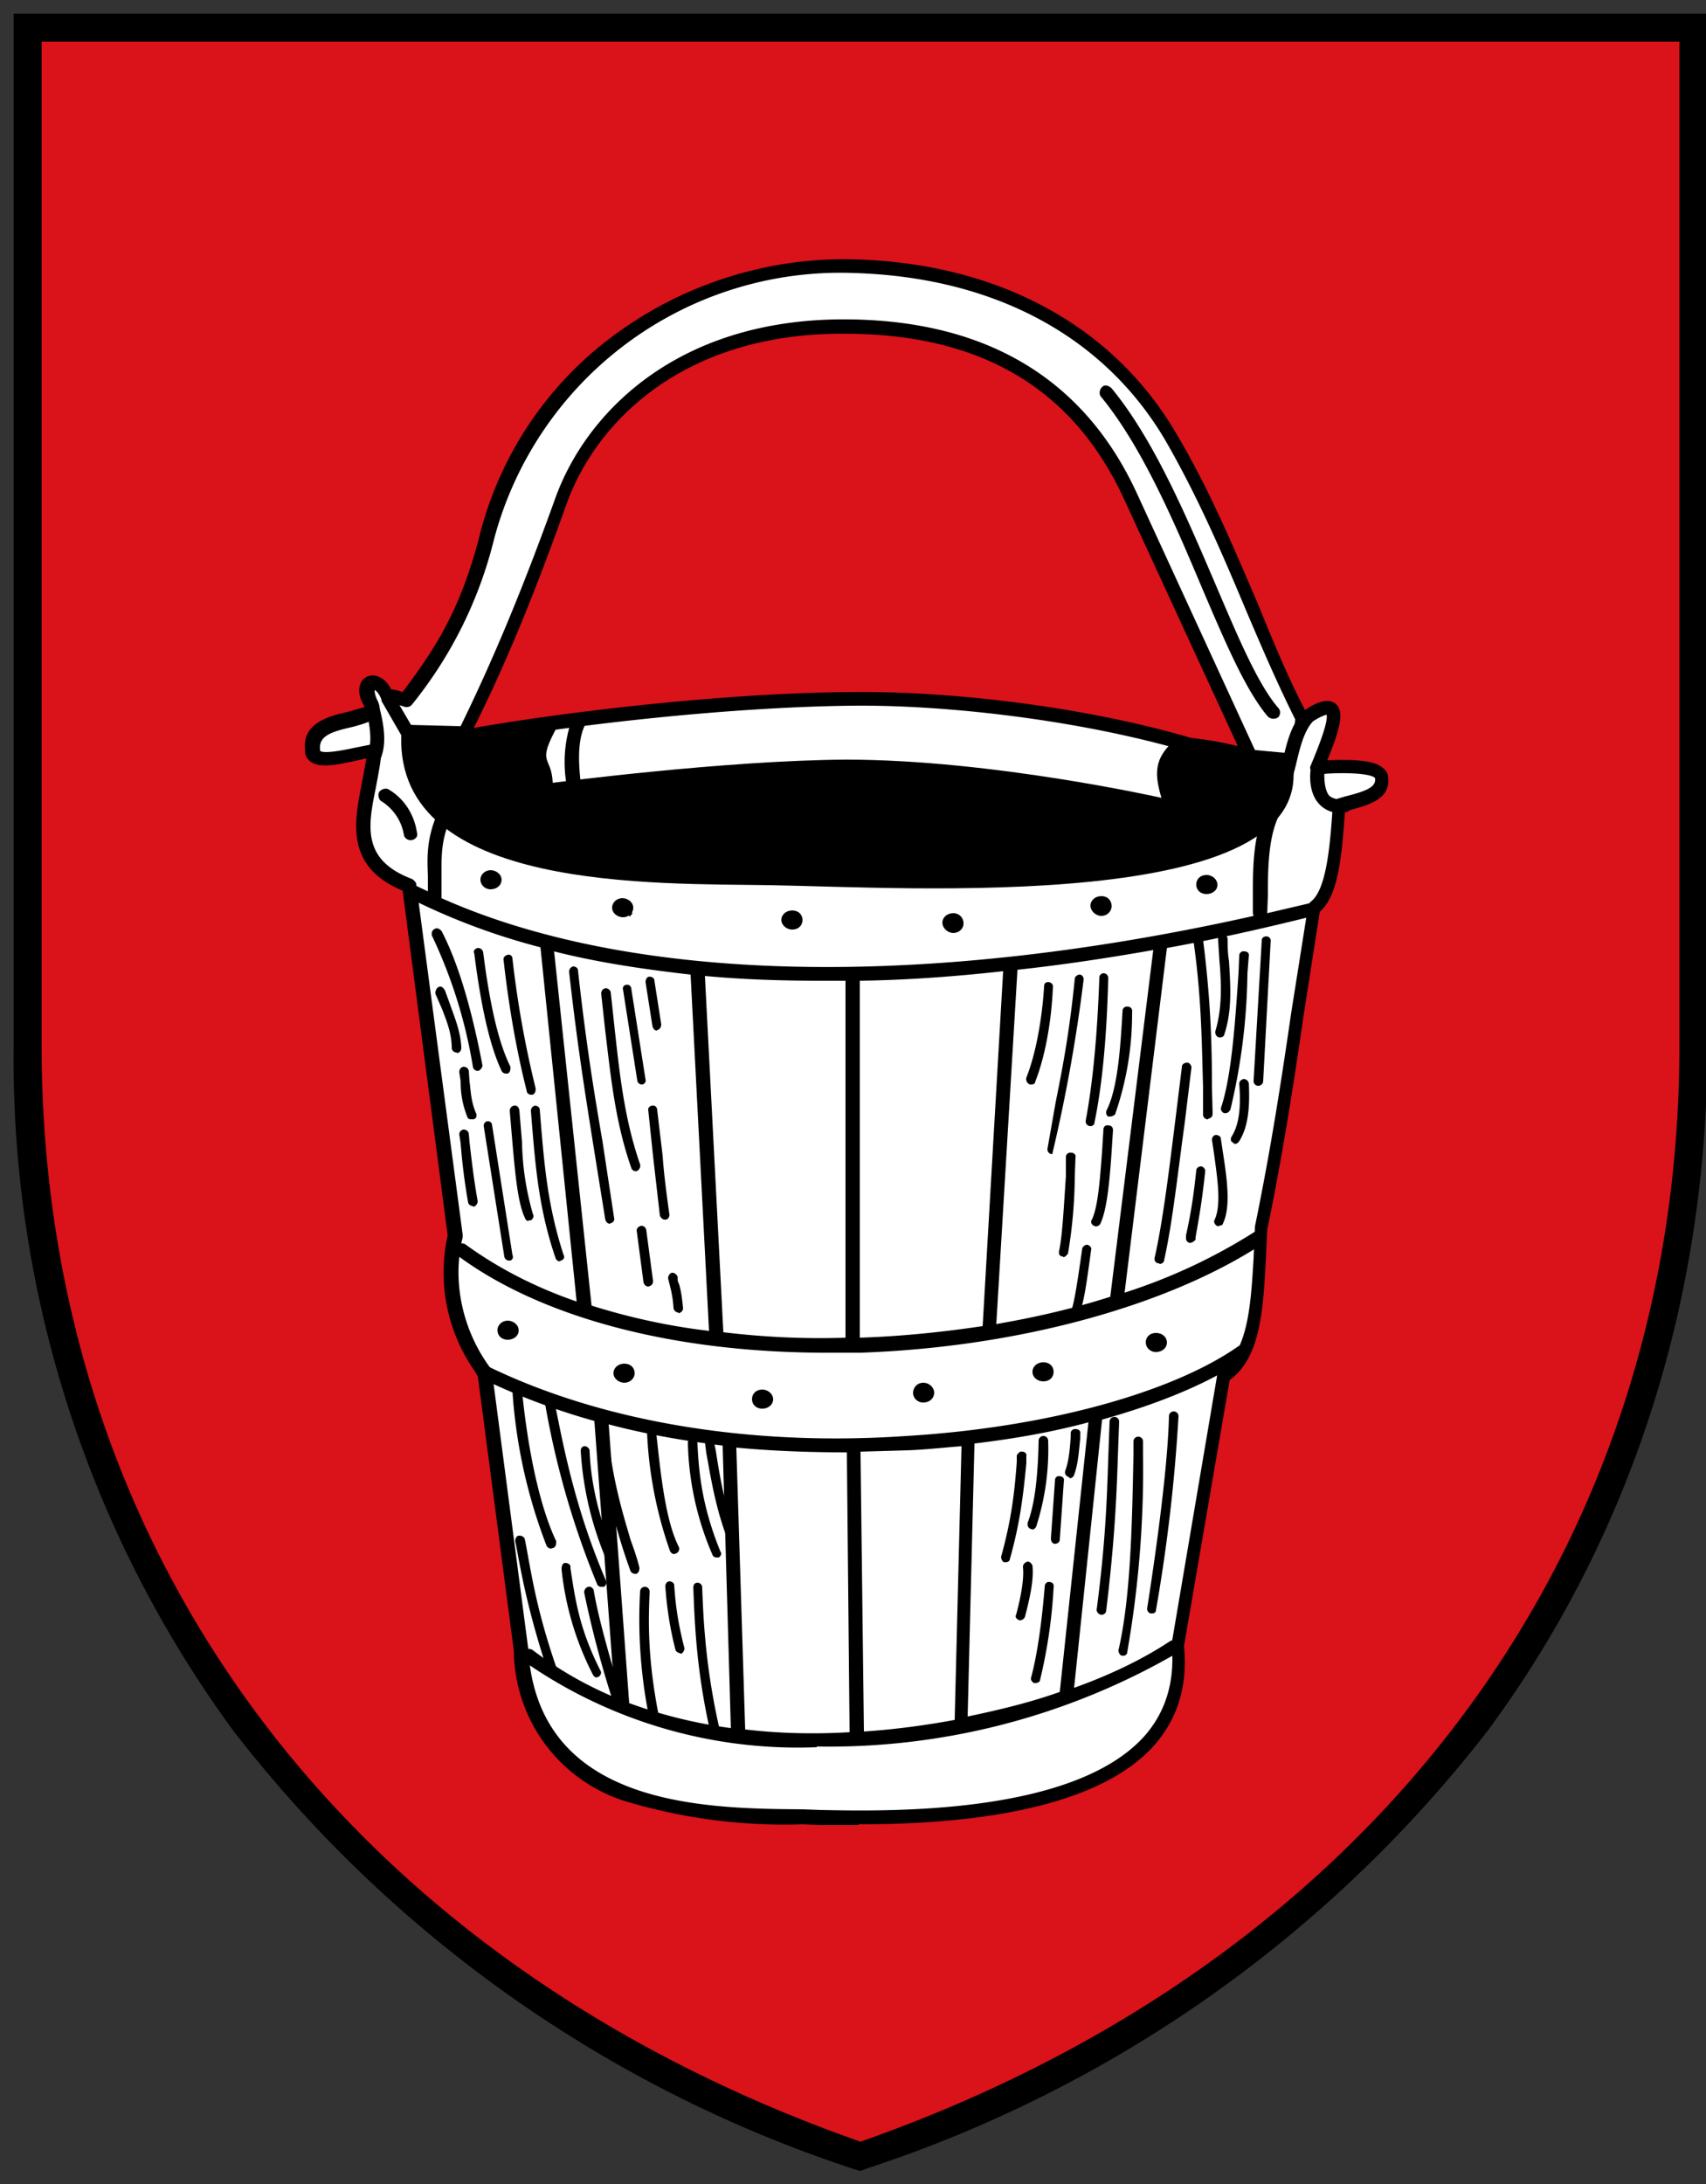 <svg version="1.1" xmlns="http://www.w3.org/2000/svg" viewBox="0 0 25 32"><rect x="0" y="0" width="25" height="32" fill="#333333" stroke="none"/><path fill="#da121a" d="M.4.4h24.41v14.92c0 7.46-4.4 13.56-12.2 16.27C4.81 28.9.41 22.78.41 15.32V.41z"/><path fill="#000" d="M12.61 31.81l-.07-.02a18.96 18.96 0 0 1-9.12-6.43A16.65 16.65 0 0 1 .2 15.32V.2h24.82v15.12c0 3.73-1.12 7.2-3.22 10.04a18.97 18.97 0 0 1-9.12 6.42l-.07.03zM.61.61v14.71c0 7.42 4.48 13.42 12 16.06 7.52-2.64 12-8.64 12-16.06V.61h-24z"/><path fill="#fff" d="M5.9 10.73l.9.02c.49-.97.94-2.06 1.42-3.4.5-1.4 1.92-2.6 4.24-2.56 2.32.03 3.5 1.13 4.12 2.5l1.75 3.8.69.06.06-.62C18.45 9.35 18 7.84 17.15 6.4c-.86-1.47-2.46-2.44-4.64-2.5S7.83 5.18 7.14 7.88a6.28 6.28 0 0 1-1.19 2.39c-.55-.23-.33.15-.05.46z"/><path fill="#000" d="M19.02 11.25H19l-.7-.06c-.03 0-.06-.02-.07-.06l-1.75-3.8c-.73-1.6-2.05-2.42-4.03-2.44-2.4-.04-3.71 1.27-4.15 2.5-.47 1.32-.91 2.4-1.42 3.4a.1.1 0 0 1-.09.06l-.9-.02a.1.1 0 0 1-.08-.04c-.27-.3-.36-.5-.28-.62.07-.1.23-.08.37-.03.44-.59.84-1.16 1.13-2.3A5.23 5.23 0 0 1 9.2 4.77c.97-.66 2.15-1 3.3-.97 2.11.05 3.8.96 4.73 2.54.5.84.85 1.69 1.2 2.5.24.59.47 1.15.73 1.63l.02.06-.06.63c-.02.05-.06.1-.11.1zm-.63-.26l.54.05.05-.5c-.25-.5-.48-1.03-.73-1.62-.34-.81-.7-1.65-1.18-2.48-.9-1.52-2.51-2.38-4.56-2.44a5.25 5.25 0 0 0-5.27 3.9 6.2 6.2 0 0 1-1.2 2.42c-.03.04-.08.05-.13.03l-.19-.06c.02.06.09.17.23.33l.8.02c.48-.98.92-2.04 1.38-3.32.46-1.3 1.84-2.68 4.34-2.64 2.03.03 3.44.9 4.2 2.57l1.72 3.74z"/><path fill="#fff" d="M5.67 10.22l.3.51c.26.11.53.12.8.08a37.5 37.5 0 0 1 5.72-.57c2.03-.02 4.82.43 6.33 1.22.1-.39.14-.75.35-.97.55-.35.38.13.12.76.07-.01.92-.07.95.14.03.26-.28.32-.62.41-.05.7-.1 1.3-.37 1.5-.27 1.62-.42 3.01-.78 4.69-.06.83.01 1.8-.54 2.15l-.68 3.96c.23 2.57-3.71 2.55-5.24 2.52-1.43-.03-4.25.1-4.39-2.46l-.53-4.05a2.39 2.39 0 0 1-.43-2l-.68-5.13c-1.07-.4-.56-1.26-.52-1.98-.27.01-.93.26-.91-.02-.07-.55 1.04-.35.85-.68-.17-.33.17-.4.27-.08z"/><path fill="#000" d="M12.58 26.74h-.55l-.27-.01a8.1 8.1 0 0 1-2.6-.34 2.33 2.33 0 0 1-1.63-2.2L7 20.15a2.52 2.52 0 0 1-.44-2.05l-.66-5.05c-.84-.35-.71-1-.6-1.56l.07-.38-.17.04c-.28.06-.54.11-.66 0a.19.19 0 0 1-.07-.17c-.04-.39.36-.49.63-.55l.24-.07v-.01c-.12-.2-.07-.31-.04-.37a.2.2 0 0 1 .2-.08c.09.02.2.09.26.27l.28.48c.21.08.44.1.71.05 1.42-.26 3.85-.55 5.74-.56 1.92-.02 4.65.38 6.27 1.16l.03-.13c.07-.3.13-.56.32-.75 0-.01 0-.02.02-.02.14-.1.33-.18.44-.09.13.11.08.34-.12.83.24-.01.65-.02.8.1.07.05.09.1.09.14.05.33-.29.42-.6.5h-.03c-.05.7-.1 1.24-.37 1.48l-.24 1.54c-.15 1.03-.3 2-.53 3.12l-.02.44c-.04.7-.07 1.43-.53 1.76l-.67 3.9c.06.59-.1 1.09-.47 1.49-.94 1-3.06 1.12-4.3 1.12zM5.48 10.9c.03 0 .06.02.08.03a.1.1 0 0 1 .03.07c-.01.18-.05.36-.08.53-.12.58-.21 1.07.53 1.35.03.02.06.05.06.08l.68 5.13v.04c-.16.65 0 1.37.41 1.92.02.02.02.04.02.05l.53 4.05c.13 2.32 2.57 2.35 4.02 2.36l.27.01c1 .02 3.67.07 4.72-1.06.33-.36.47-.82.42-1.35v-.03l.67-3.95c.01-.03.03-.06.05-.07.4-.26.44-.95.48-1.62l.02-.46v-.01c.23-1.12.38-2.09.53-3.12l.25-1.58c0-.02.02-.04.04-.06.22-.17.28-.77.32-1.4v-.02c.01-.04.04-.08.08-.09l.1-.03c.32-.08.46-.14.44-.27-.08-.09-.67-.08-.83-.05-.04 0-.08 0-.1-.04s-.03-.06-.01-.1c.07-.17.26-.62.23-.74-.02.01-.08.02-.2.1-.13.14-.19.38-.25.64l-.07.27c0 .02-.03.05-.05.06s-.06.02-.1 0c-1.54-.8-4.4-1.22-6.28-1.2-1.87.02-4.29.3-5.7.57-.33.04-.6.02-.85-.08l-.05-.04-.3-.52v-.02c-.04-.1-.08-.13-.1-.14 0 .02 0 .07.04.15s.04.15.02.19c-.05.11-.2.15-.38.2-.31.07-.5.13-.48.33V11c0 .02 0 0 0 0 .05.05.35-.01.49-.04l.3-.06zm-.14-.53z"/><path fill="#000" d="M9.06 13.26l.05-.04.16.16-.04.05-.17-.17zm-.96-1.79s2.52-.33 4.3-.34c2.14 0 4.62.56 4.62.56-.13-.43-.07-.62.24-.89.76.03 1.45.31 1.68.37.37 2.23-5.7 1.83-7.64 1.8-1.67-.03-5.5.1-5.42-2.2.7.04 1.7 0 2.3-.15-.33.6-.1.43-.08.85z"/><path fill="#000" d="M7.6 19.5c0 .07-.07.13-.16.13s-.15-.06-.15-.14c0-.08.07-.14.15-.14s.16.06.16.14zm1.7.62c0 .08-.07.14-.15.14s-.16-.06-.16-.14c0-.08.07-.14.16-.14s.15.06.15.14zm2.03.38c0 .08-.07.14-.16.14s-.15-.06-.15-.14c0-.08.06-.14.15-.14s.16.07.16.14zm2.36-.1c0 .09-.07.15-.16.15s-.15-.07-.15-.14c0-.08.06-.15.15-.15s.16.07.16.15zm1.75-.3c0 .08-.06.14-.15.14s-.16-.06-.16-.14c0-.08.07-.14.16-.14s.15.06.15.14zm1.66-.43c0 .08-.07.14-.16.14s-.15-.07-.15-.14c0-.08.06-.14.15-.14s.16.06.16.14zm.74-6.7c0 .07-.07.13-.16.13s-.15-.06-.15-.14c0-.08.06-.14.15-.14s.16.07.16.14zm-1.55.3c0 .09-.07.15-.15.15s-.16-.07-.16-.15.07-.14.16-.14.15.06.15.15zm-2.17.26c0 .08-.07.14-.15.14s-.16-.07-.16-.15c0-.08.07-.14.16-.14s.15.07.15.15zm-2.36-.05c0 .08-.06.14-.15.14s-.16-.07-.16-.14c0-.08.07-.14.16-.14s.15.06.15.14zm-2.48-.18c0 .08-.07.14-.15.14s-.16-.06-.16-.14.07-.14.15-.14.16.06.16.14zm-1.93-.41c0 .08-.07.14-.16.14s-.15-.07-.15-.14c0-.08.07-.14.15-.14s.16.06.16.14z"/><path fill="#000" d="M11.97 25.6a7 7 0 0 1-4.28-1.25c-.05-.04-.06-.1-.02-.15s.1-.05.14-.02c.37.28.77.51 1.2.69l-.3-4.05a10 10 0 0 1-1.69-.64.11.11 0 0 1-.04-.13.11.11 0 0 1 .13-.05c1.66.82 3.85 1.2 6.17 1.04 2.01-.12 3.87-.62 4.86-1.31.04-.03.1-.02.14.03s.02.1-.03.14c-.5.35-1.24.66-2.1.9l-.41 3.93c.56-.2 1.04-.44 1.4-.68.05-.03.1-.02.14.03s.02.11-.03.14a10.18 10.18 0 0 1-5.28 1.37zm-1.05-.26c.51.06 1.03.07 1.53.04l-.04-4.1c-.55 0-1.1-.02-1.62-.07l.13 4.13zm1.69-4.07l.05 4.1c.45-.03.9-.09 1.33-.17l.1-4.01c-.27.02-.52.05-.79.06l-.7.02zm-3.4 3.68a7 7 0 0 0 1.5.37l-.12-4.13v-.01c-.58-.07-1.14-.17-1.67-.31l.3 4.08zm5.07-3.8l-.1 4c.48-.1.93-.21 1.35-.36l.42-3.95c-.52.14-1.08.24-1.67.31zm-2.17-1.33c-2.23 0-4.17-.51-5.4-1.42-.05-.03-.06-.1-.02-.14s.09-.06.14-.02c.47.34 1.01.62 1.62.83l-.53-5.19a9.69 9.69 0 0 1-1.9-.71.11.11 0 0 1-.05-.14.11.11 0 0 1 .13-.05l.17.08v-.23c-.01-.25-.02-.5.11-.84.02-.05.08-.07.14-.05s.07.08.05.13c-.11.29-.1.52-.1.76v.33c2.8 1.25 7.07 1.34 11.9.26l-.01-.04v-.27c0-.45 0-1.04.3-1.41.03-.05.1-.06.14-.02s.05.1.02.14c-.24.32-.24.9-.24 1.29l-.01.27.64-.15c.05-.02.1.02.12.07s-.02.11-.08.12c-.72.18-1.43.34-2.15.47l-.62 5.05a8.24 8.24 0 0 0 1.92-.9c.05-.03.1-.01.14.04s.02.1-.03.14c-1.4.92-3.61 1.52-5.9 1.6h-.5zm-1.51-.3c.58.07 1.18.1 1.79.08v-5.23h-.36c-.6 0-1.16-.02-1.7-.07l.27 5.22zm2-5.15v5.23c.6-.02 1.2-.08 1.8-.17l.3-5.2c-.72.08-1.42.13-2.1.14zm-3.93 4.76c.54.17 1.12.3 1.72.37l-.27-5.22c-.7-.08-1.37-.18-2-.34l.55 5.2zm6.24-4.92l-.31 5.19c.58-.1 1.14-.23 1.67-.4l.63-5.08c-.68.12-1.35.22-2 .29zm-8.89-1.9a.1.1 0 0 1-.1-.07.72.72 0 0 0-.33-.5c-.04-.02-.06-.1-.03-.14s.1-.06.14-.03c.22.13.37.36.41.63.02.05-.02.1-.08.11h-.01zm13.62-.4a.4.4 0 0 1-.3-.12c-.16-.16-.15-.43-.13-.54 0-.06.06-.1.11-.09s.1.06.09.12c-.01.12 0 .3.07.38.05.04.12.06.21.05.06 0 .11.03.11.09.01.05-.03.1-.09.1l-.07.01zM8.4 11.58a.1.1 0 0 1-.1-.1 1.9 1.9 0 0 1 .07-.91c.02-.05.08-.07.14-.05s.07.08.05.13c-.1.23-.08.56-.05.82 0 .06-.04.11-.09.11H8.4zm-2.94-.37l-.04-.01c-.05-.03-.07-.09-.04-.14.07-.14.06-.37-.02-.67a.1.1 0 0 1 .06-.13.1.1 0 0 1 .13.07c.1.36.11.63.01.82-.03.04-.06.06-.1.06zm13.2-.68a.11.11 0 0 1-.08-.03c-.33-.39-.63-1.1-.98-1.92-.4-.95-.87-2.04-1.46-2.76-.04-.04-.03-.11.01-.15s.1-.02.14.02c.61.74 1.08 1.84 1.5 2.82.33.77.63 1.5.94 1.86a.1.1 0 0 1 0 .14.11.11 0 0 1-.07.02z"/><path fill="#000" d="M10.48 25.43a.07.07 0 0 1-.07-.05c-.2-.88-.23-1.56-.25-2.12 0-.04.02-.07.06-.07.04 0 .07.03.07.07.02.56.06 1.23.26 2.1 0 .03-.02.07-.06.08v-.01zm-.9-.23a.07.07 0 0 1-.07-.05 7.23 7.23 0 0 1-.13-1.83.07.07 0 0 1 .14 0c-.02.44-.03.98.13 1.8 0 .03-.02.07-.06.08h-.01zm-.53-.24c-.03 0-.05-.02-.07-.04a15 15 0 0 1-.42-1.59c0-.03.02-.07.06-.08s.07.02.08.05c.06.36.2.87.41 1.57.02.03 0 .07-.04.09h-.02zm6.12-.3h-.02c-.03-.02-.05-.05-.04-.08.08-.3.15-.73.2-1.34 0-.03.03-.07.07-.06.04 0 .07.03.06.08a7.53 7.53 0 0 1-.2 1.36c0 .02-.03.04-.07.04zm-6.42-.08a.07.07 0 0 1-.06-.04A4.34 4.34 0 0 1 8.23 23v-.02c0-.04.02-.08.05-.08.04 0 .08.02.08.06v.02c.07.46.13.89.44 1.5.02.03 0 .07-.03.09h-.02zm-.65 0a.07.07 0 0 1-.06-.05c-.28-.85-.38-1.36-.47-1.85l-.02-.1c0-.04.02-.08.06-.08s.07.02.08.05l.02.1c.09.49.17 1 .46 1.83.01.04 0 .08-.04.09H8.1zm8.36-.32h-.01c-.04 0-.06-.05-.06-.08.18-.78.2-1.85.22-2.88v-.18a.07.07 0 0 1 .14 0v.18a15.52 15.52 0 0 1-.23 2.9c0 .03-.02.06-.06.06zm-6.5-.04c-.02 0-.05-.02-.06-.04a5.1 5.1 0 0 1-.15-.94c0-.04.03-.07.06-.07s.07.02.07.06c.02.28.05.53.15.92 0 .03-.02.07-.05.08h-.01zm4.99-.48h-.01c-.04-.01-.07-.05-.05-.08.07-.26.12-.53.1-.7 0-.04.03-.07.07-.08.03 0 .06.03.07.06.02.2-.03.44-.11.75a.08.08 0 0 1-.07.05zm1.2-.08h-.01a.08.08 0 0 1-.07-.07c.13-.99.15-1.61.17-2.21l.02-.55a.07.07 0 0 1 .14 0l-.02.55c-.02.6-.05 1.23-.17 2.22 0 .03-.03.06-.07.06zm.73-.02h-.01c-.04 0-.06-.04-.06-.07.05-.32.3-1.92.32-2.82a.07.07 0 0 1 .14 0 24.7 24.7 0 0 1-.33 2.84c0 .03-.02.05-.06.05zm-8.07-.39c-.02 0-.05-.01-.06-.04a12.55 12.55 0 0 1-.76-2.63c0-.03.02-.07.06-.08.03 0 .07.02.08.06.13.65.3 1.55.75 2.6.02.03 0 .07-.03.09H8.8zm.5-.19a.08.08 0 0 1-.07-.04 8.43 8.43 0 0 1-.43-1.72c-.01-.03.02-.07.05-.07.03-.01.08.02.08.05.08.55.2.94.3 1.28.05.14.1.28.13.41 0 .04-.01.08-.05.09h-.01zm-.34-.11c-.03 0-.05-.01-.06-.04a4.82 4.82 0 0 1-.4-1.65c0-.04.02-.07.06-.07.03 0 .07.03.07.07.02.5.15 1.04.4 1.6 0 .04 0 .08-.04.09h-.03zm5.77-.06h-.02c-.03 0-.05-.05-.05-.08.16-.57.2-.99.23-1.39v-.1c.02-.02.04-.06.08-.05.04 0 .07.03.06.07v.1c-.04.4-.08.83-.24 1.4 0 .03-.03.05-.06.05zm-4.24-.07c-.02 0-.05-.01-.06-.04a4.37 4.37 0 0 1-.36-1.64c0-.04.03-.06.07-.06s.07.02.07.06c.02.45.07.94.34 1.6.02.02 0 .07-.03.08h-.03zm-.62-.05c-.02 0-.04-.01-.06-.04a6 6 0 0 1-.34-1.79c0-.03.02-.07.06-.07.03 0 .07.02.07.06.07.66.14 1.35.34 1.74.01.03 0 .07-.04.09l-.03.01zm-1.8-.08c-.03 0-.05-.01-.07-.04a7.65 7.65 0 0 1-.5-2.26c0-.03.02-.06.06-.07.04 0 .07.02.08.06.09.91.27 1.72.5 2.2 0 .04 0 .08-.04.1l-.04.01zm7.38-.07c-.04 0-.06-.04-.06-.08l.06-.85c0-.04.03-.07.07-.06.04 0 .07.03.06.07l-.06.86c0 .03-.03.06-.07.06zm-4.78-.13a.07.07 0 0 1-.06-.05c-.15-.43-.21-.83-.27-1.15l-.02-.16c-.01-.03.02-.07.05-.08.04 0 .08.02.08.06l.03.15c.05.32.11.71.26 1.13a.1.1 0 0 1-.04.1h-.03zm4.45-.08l-.03-.01c-.03-.01-.05-.05-.04-.09.1-.26.15-.66.16-1.2a.07.07 0 0 1 .14 0 3.7 3.7 0 0 1-.17 1.24c-.01.04-.04.06-.06.06zm.54-.76l-.01-.01a.07.07 0 0 1-.05-.09c.05-.13.07-.32.08-.5V21c0-.04.04-.07.08-.06.04 0 .07.03.06.07v.07c-.02.18-.03.37-.09.53a.07.07 0 0 1-.06.05zm.1-2.4h-.02a.07.07 0 0 1-.04-.08c.05-.17.1-.54.15-.88.01-.03.05-.06.08-.05s.06.04.05.07c-.06.44-.1.74-.16.9 0 .02-.03.04-.06.04zm-5.83-.02c-.03 0-.06-.02-.07-.06a1.6 1.6 0 0 0-.05-.32l-.03-.12c0-.03.02-.07.05-.08s.08.02.09.06c0 .04 0 .07.02.1.02.07.04.15.06.36 0 .03-.03.07-.07.07zm-.44-.38c-.04 0-.06-.03-.07-.06l-.1-.76c0-.03.02-.06.07-.07.03 0 .06.02.07.06l.1.75c0 .04-.02.07-.07.08zm7.49-.34h-.01c-.04 0-.07-.04-.06-.08.12-.53.21-1.27.3-1.99l.1-.81c0-.04.04-.06.08-.06.03 0 .06.04.06.07l-.1.82c-.1.72-.18 1.47-.3 2 0 .04-.04.06-.07.06zm-8.8-.03a.07.07 0 0 1-.05-.05c-.24-.7-.29-1.32-.34-1.9l-.02-.25c0-.04.02-.07.06-.08.04 0 .07.03.07.06l.02.25c.05.58.1 1.18.33 1.88.02.03 0 .07-.04.08l-.02.01zm-.73-.01a.07.07 0 0 1-.07-.06l-.3-1.9c-.01-.04.02-.08.05-.08.03-.01.07.02.07.05l.3 1.91c.02.04-.01.08-.04.08h-.01zm8.12-.06h-.01c-.04 0-.06-.04-.05-.08.05-.23.07-.67.1-1.1v-.28c0-.04.04-.07.08-.06.04 0 .07.03.06.07l-.01.28a7.1 7.1 0 0 1-.1 1.13c-.02.02-.04.05-.07.05zm1.86-.2h-.01a.07.07 0 0 1-.05-.08v-.03c.05-.23.1-.47.15-.95 0-.03.03-.06.07-.06.03 0 .07.04.06.08-.05.48-.1.72-.14.96v.03c-.01.02-.05.05-.08.05zm.42-.24l-.03-.01c-.03-.02-.05-.06-.03-.09.1-.22.04-.6-.01-.97l-.03-.2c0-.03.02-.07.06-.07.03 0 .07.02.07.05l.03.2c.06.39.12.8 0 1.05 0 .02-.04.03-.06.03zm-1.8 0l-.03-.01c-.04-.02-.05-.06-.03-.09.09-.18.12-.6.15-1l.02-.32c0-.04.03-.07.07-.06.05 0 .07.03.07.07l-.02.31c-.03.45-.07.87-.17 1.07a.1.1 0 0 1-.06.03zm-7.12-.04c-.04 0-.06-.03-.07-.06l-.18-1.12c-.11-.7-.23-1.43-.35-2.51 0-.04.02-.07.06-.08.03 0 .07.02.07.06.12 1.09.24 1.81.36 2.51L9 17.85c.01.03-.02.07-.05.07l-.01.01zm-1.2-.04c-.02 0-.04-.02-.05-.05-.1-.21-.14-.63-.18-1.09l-.04-.47c0-.04.02-.07.06-.08s.07.02.08.06l.04.48a4 4 0 0 0 .16 1.05c.02.03 0 .07-.03.09h-.03zm2-.02c-.03 0-.06-.03-.07-.06l-.1-.87-.07-.67c-.01-.03.02-.07.06-.07.03-.01.07.02.07.06l.08.67c.02.29.06.58.1.87 0 .03-.02.07-.06.07zm-2.81-.2a.07.07 0 0 1-.07-.05 8.97 8.97 0 0 1-.11-.87l-.02-.13c0-.03.02-.06.06-.07.04 0 .07.02.08.06l.01.12c.03.26.06.53.12.87 0 .03-.02.07-.06.08h-.01zm2.38-.51a.07.07 0 0 1-.06-.05c-.24-.69-.3-1.35-.38-2l-.06-.55c0-.04.02-.07.06-.08.04 0 .07.02.08.06l.06.56c.07.63.14 1.3.37 1.96.01.04-.01.08-.05.1h-.02zm6.1-.25a.07.07 0 0 1-.06-.08l.12-.68c.1-.5.2-1.01.28-1.81 0-.03.04-.06.07-.06.04 0 .06.04.06.07a23.5 23.5 0 0 1-.46 2.56zm2.7-.15c-.02 0-.03 0-.04-.02-.04-.01-.04-.06-.02-.09.1-.16.14-.4.11-.77 0-.04.03-.06.06-.07.05 0 .07.03.08.06.02.39-.02.66-.14.85-.02.03-.04.04-.06.04zm-2.13-.26h-.01a.07.07 0 0 1-.06-.08c.1-.53.17-1.23.2-2.1 0-.03.03-.06.06-.06.04 0 .07.03.07.07-.02.86-.09 1.58-.2 2.11 0 .04-.03.06-.06.06zm-9.07-.1c-.02 0-.05 0-.06-.03-.08-.2-.1-.37-.1-.53l-.02-.13c0-.04.02-.07.06-.08.04 0 .07.02.08.06l.01.15c.02.15.02.3.1.48.01.03 0 .07-.04.08h-.02zm10.8 0a.07.07 0 0 1-.08-.07v-.4c-.02-.64-.02-1.29-.14-2.14 0-.04.02-.08.06-.08.04 0 .08.02.08.06.11.87.13 1.52.13 2.15l.01.4c0 .04-.03.07-.07.07zm-1.44-.04h-.03c-.03-.02-.04-.06-.02-.1.16-.32.2-.92.23-1.45 0-.04.04-.07.08-.06.04 0 .07.04.06.08a4.5 4.5 0 0 1-.25 1.5.14.14 0 0 1-.07.03zm1.69-.05h-.02a.07.07 0 0 1-.04-.1c.15-.47.2-1.23.25-1.96l.01-.25c0-.04.04-.07.08-.06.04 0 .07.03.06.07l-.02.25a8.98 8.98 0 0 1-.25 2c-.02.03-.04.05-.07.05zm-10.18-.27c-.02 0-.06-.02-.06-.05-.14-.55-.26-1.2-.34-1.92-.01-.04.02-.07.06-.08s.07.02.07.06a15 15 0 0 0 .34 1.9c0 .04-.01.08-.05.09h-.02zm10.66-.13a.07.07 0 0 1-.07-.07l.12-2.06c0-.04.03-.06.07-.06.04 0 .07.04.06.08l-.11 2.05c0 .03-.04.06-.07.06zm-3.33-.02h-.02c-.04-.02-.06-.06-.05-.1.14-.35.23-.86.26-1.33 0-.05.02-.07.06-.07s.07.03.07.06c-.02.5-.11 1.02-.26 1.4 0 .03-.03.04-.06.04zm-5.7 0a.07.07 0 0 1-.07-.05l-.21-1.34c-.01-.03.01-.07.05-.07.03-.01.07.02.07.05l.21 1.34c.01.03-.02.07-.05.07zm-2-.16a.07.07 0 0 1-.06-.04c-.17-.36-.3-.93-.4-1.72-.02-.04.01-.07.05-.08.04 0 .07.02.08.06.1.79.23 1.34.4 1.68 0 .04 0 .08-.04.1H7.4zM7 15.69a.07.07 0 0 1-.07-.06 7.16 7.16 0 0 0-.6-1.92c-.01-.04 0-.08.04-.1s.07 0 .1.03c.24.46.44 1.13.6 1.97 0 .03-.03.07-.06.08H7zm-.3-.27a.07.07 0 0 1-.08-.06c0-.21-.07-.39-.14-.57l-.1-.23c0-.04.01-.08.05-.1s.07.02.09.05l.08.22c.07.2.15.39.16.62 0 .05-.03.08-.07.08zm11.18-.22h-.02a.08.08 0 0 1-.05-.09c.1-.34.09-.68.06-1.03l-.02-.32c0-.04.03-.07.07-.07.03 0 .07.03.07.07 0 .1 0 .21.02.32.02.36.05.72-.07 1.08 0 .02-.03.04-.06.04zm-8.25-.1c-.04 0-.06-.03-.07-.07l-.1-.64c0-.04.02-.08.06-.08.03 0 .07.02.07.06l.1.64c0 .03-.02.08-.06.08z"/></svg>
